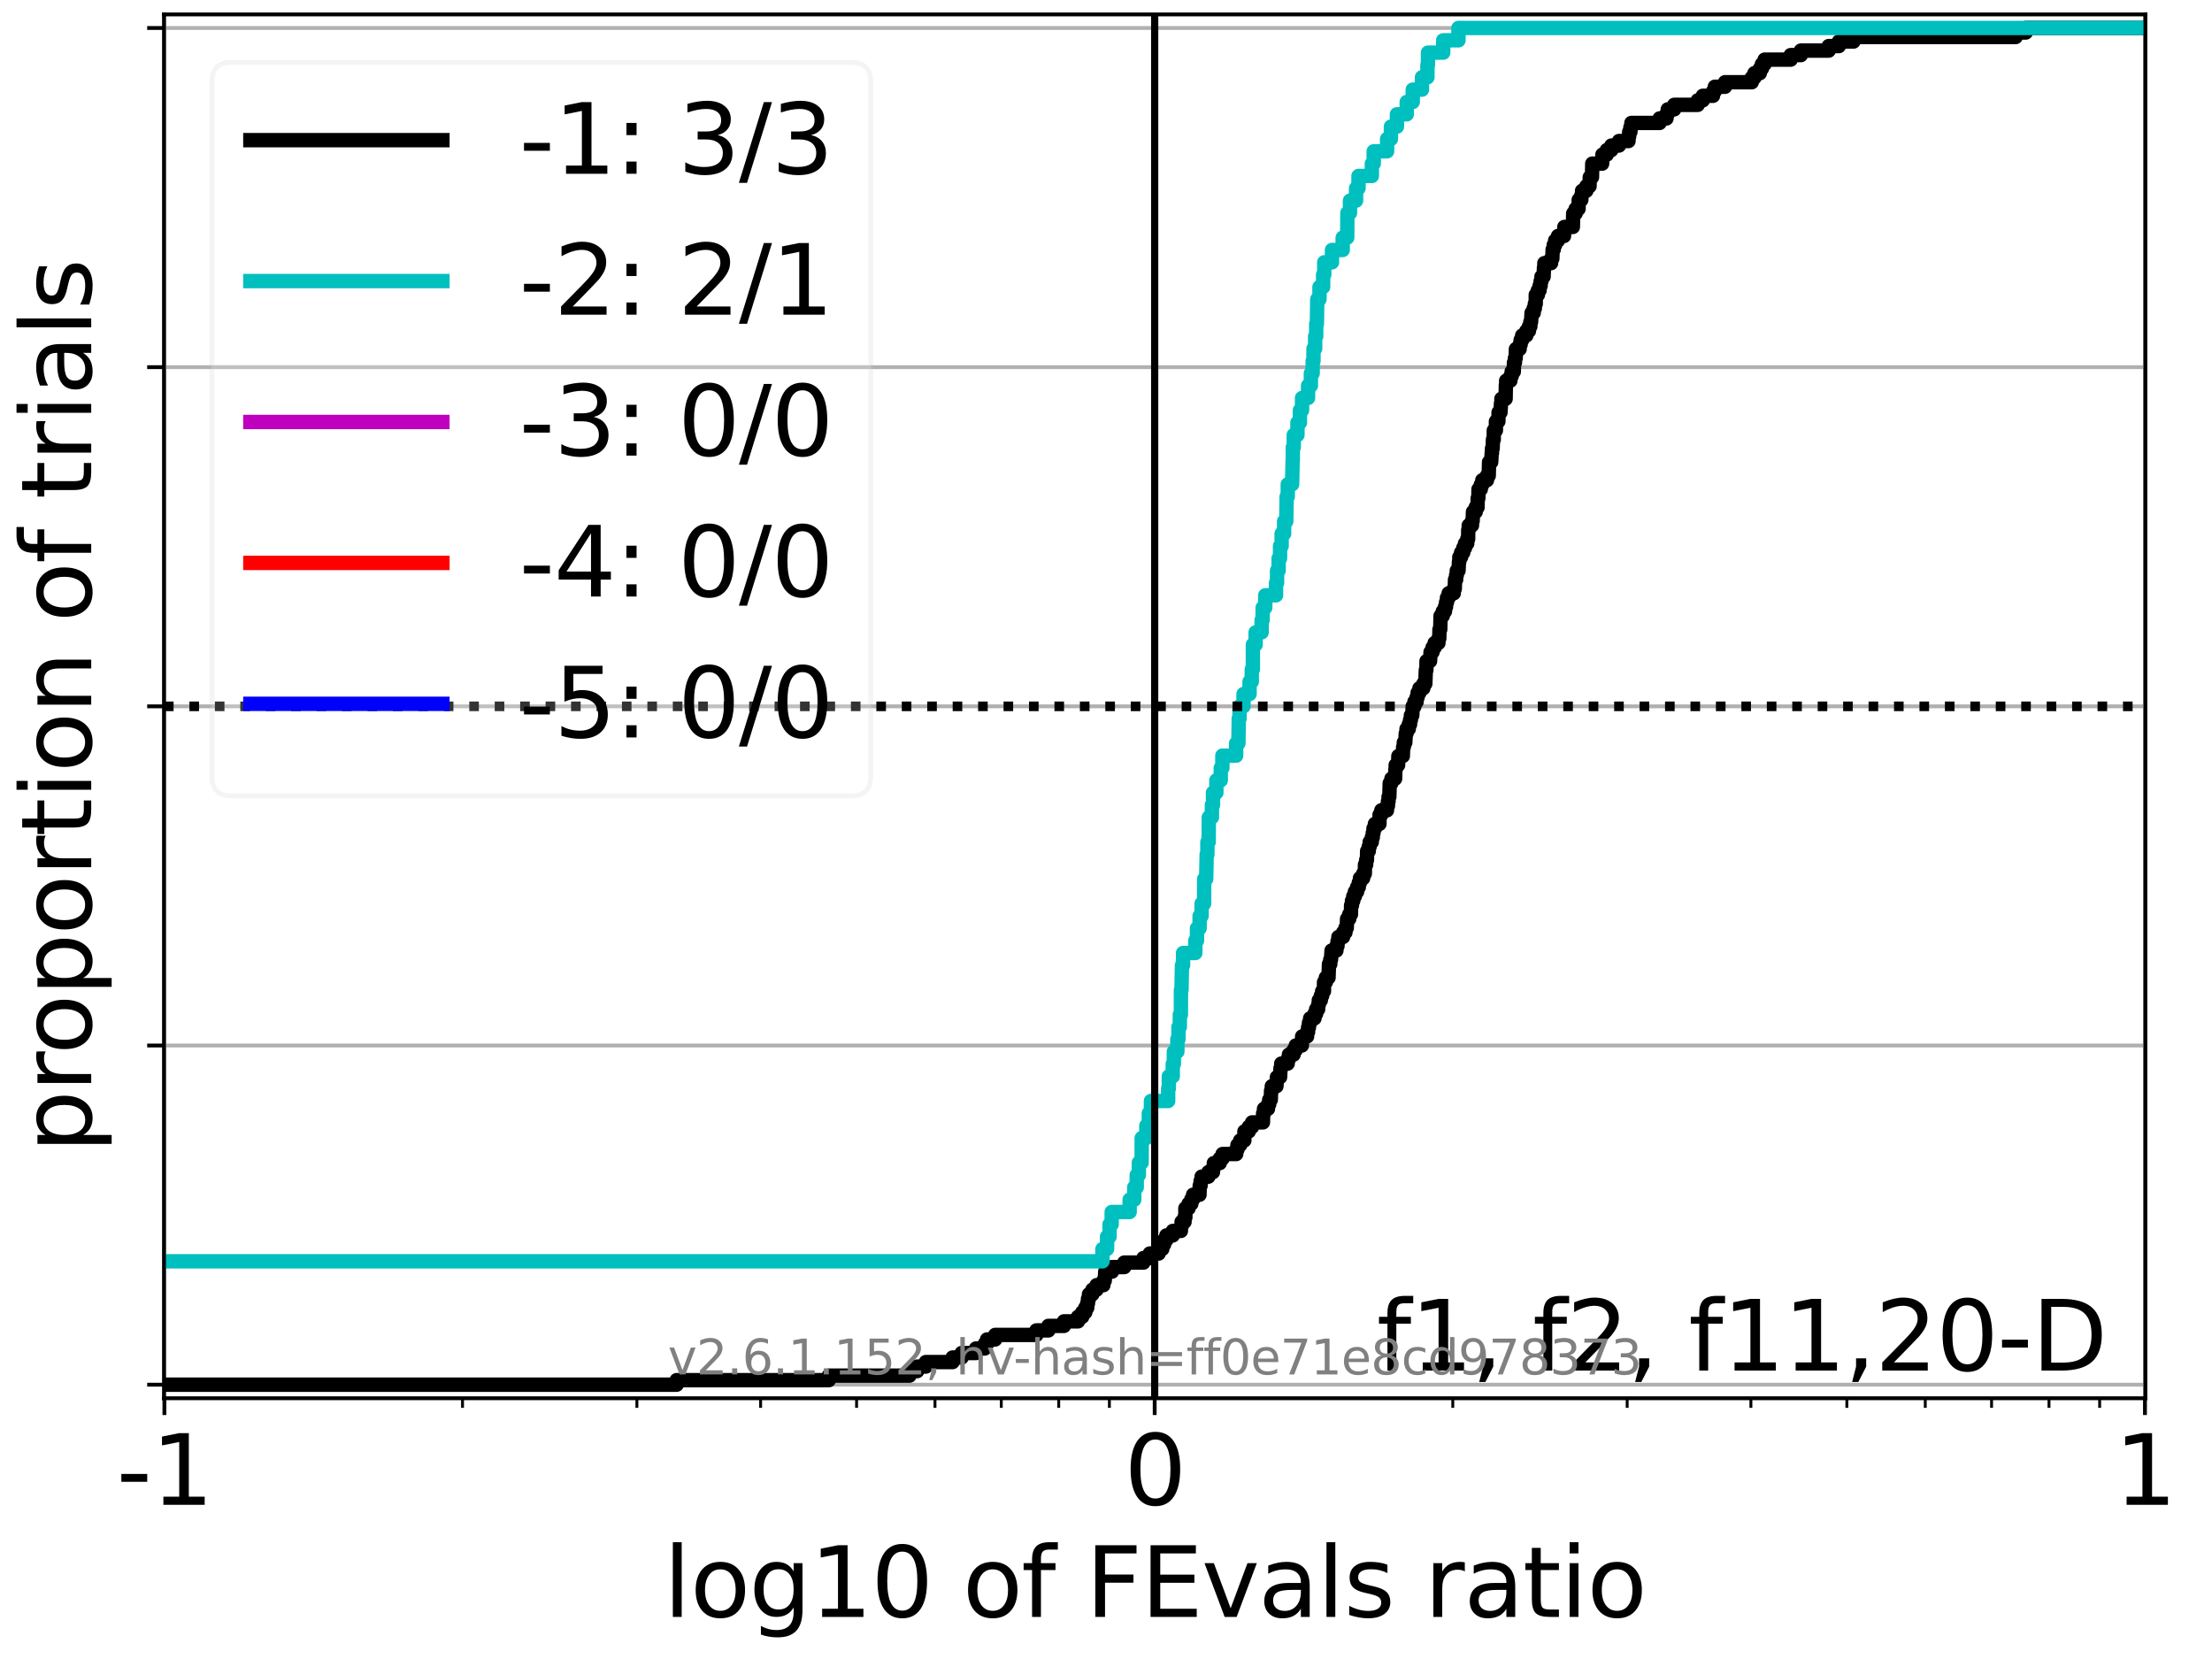 <?xml version="1.0" encoding="utf-8" standalone="no"?>
<!DOCTYPE svg PUBLIC "-//W3C//DTD SVG 1.1//EN"
  "http://www.w3.org/Graphics/SVG/1.1/DTD/svg11.dtd">
<svg xmlns:xlink="http://www.w3.org/1999/xlink" width="460.8pt" height="345.6pt" viewBox="0 0 460.8 345.6" xmlns="http://www.w3.org/2000/svg" version="1.1">
 <defs>
  <style type="text/css">*{stroke-linejoin: round; stroke-linecap: butt}</style>
 </defs>
 <g id="figure_1">
  <g id="patch_1">
   <path d="M 0 345.6 
L 460.8 345.6 
L 460.8 0 
L 0 0 
z
" style="fill: #ffffff"/>
  </g>
  <g id="axes_1">
   <g id="patch_2">
    <path d="M 34.16 291.28 
L 446.924 291.28 
L 446.924 3 
L 34.16 3 
z
" style="fill: #ffffff"/>
   </g>
   <g id="matplotlib.axis_1">
    <g id="xtick_1">
     <g id="line2d_1">
      <path d="M 34.25 291.28 
L 34.25 3 
" clip-path="url(#pb6bbbfedb3)" style="fill: none; stroke: #b0b0b0; stroke-width: 0.8; stroke-linecap: square"/>
     </g>
     <g id="line2d_2">
      <defs>
       <path id="mff08f5d8fe" d="M 0 0 
L 0 3.5 
" style="stroke: #000000; stroke-width: 0.8"/>
      </defs>
      <g>
       <use xlink:href="#mff08f5d8fe" x="34.25" y="291.28" style="stroke: #000000; stroke-width: 0.8"/>
      </g>
     </g>
     <g id="text_1">
      <!-- -1 -->
      <g transform="translate(24.279 313.477) scale(0.2 -0.2)">
       <defs>
        <path id="DejaVuSans-2d" d="M 313 2009 
L 1997 2009 
L 1997 1497 
L 313 1497 
L 313 2009 
z
" transform="scale(0.016)"/>
        <path id="DejaVuSans-31" d="M 794 531 
L 1825 531 
L 1825 4091 
L 703 3866 
L 703 4441 
L 1819 4666 
L 2450 4666 
L 2450 531 
L 3481 531 
L 3481 0 
L 794 0 
L 794 531 
z
" transform="scale(0.016)"/>
       </defs>
       <use xlink:href="#DejaVuSans-2d"/>
       <use xlink:href="#DejaVuSans-31" x="36.084"/>
      </g>
     </g>
    </g>
    <g id="xtick_2">
     <g id="line2d_3">
      <path d="M 240.542 291.28 
L 240.542 3 
" clip-path="url(#pb6bbbfedb3)" style="fill: none; stroke: #b0b0b0; stroke-width: 0.8; stroke-linecap: square"/>
     </g>
     <g id="line2d_4">
      <g>
       <use xlink:href="#mff08f5d8fe" x="240.542" y="291.28" style="stroke: #000000; stroke-width: 0.8"/>
      </g>
     </g>
     <g id="text_2">
      <!-- 0 -->
      <g transform="translate(234.18 313.477) scale(0.2 -0.2)">
       <defs>
        <path id="DejaVuSans-30" d="M 2034 4250 
Q 1547 4250 1301 3770 
Q 1056 3291 1056 2328 
Q 1056 1369 1301 889 
Q 1547 409 2034 409 
Q 2525 409 2770 889 
Q 3016 1369 3016 2328 
Q 3016 3291 2770 3770 
Q 2525 4250 2034 4250 
z
M 2034 4750 
Q 2819 4750 3233 4129 
Q 3647 3509 3647 2328 
Q 3647 1150 3233 529 
Q 2819 -91 2034 -91 
Q 1250 -91 836 529 
Q 422 1150 422 2328 
Q 422 3509 836 4129 
Q 1250 4750 2034 4750 
z
" transform="scale(0.016)"/>
       </defs>
       <use xlink:href="#DejaVuSans-30"/>
      </g>
     </g>
    </g>
    <g id="xtick_3">
     <g id="line2d_5">
      <path d="M 446.835 291.28 
L 446.835 3 
" clip-path="url(#pb6bbbfedb3)" style="fill: none; stroke: #b0b0b0; stroke-width: 0.8; stroke-linecap: square"/>
     </g>
     <g id="line2d_6">
      <g>
       <use xlink:href="#mff08f5d8fe" x="446.835" y="291.28" style="stroke: #000000; stroke-width: 0.8"/>
      </g>
     </g>
     <g id="text_3">
      <!-- 1 -->
      <g transform="translate(440.472 313.477) scale(0.2 -0.2)">
       <use xlink:href="#DejaVuSans-31"/>
      </g>
     </g>
    </g>
    <g id="xtick_4">
     <g id="line2d_7">
      <defs>
       <path id="ma7c6ee53de" d="M 0 0 
L 0 2 
" style="stroke: #000000; stroke-width: 0.6"/>
      </defs>
      <g>
       <use xlink:href="#ma7c6ee53de" x="96.35" y="291.28" style="stroke: #000000; stroke-width: 0.6"/>
      </g>
     </g>
    </g>
    <g id="xtick_5">
     <g id="line2d_8">
      <g>
       <use xlink:href="#ma7c6ee53de" x="132.676" y="291.28" style="stroke: #000000; stroke-width: 0.6"/>
      </g>
     </g>
    </g>
    <g id="xtick_6">
     <g id="line2d_9">
      <g>
       <use xlink:href="#ma7c6ee53de" x="158.45" y="291.28" style="stroke: #000000; stroke-width: 0.6"/>
      </g>
     </g>
    </g>
    <g id="xtick_7">
     <g id="line2d_10">
      <g>
       <use xlink:href="#ma7c6ee53de" x="178.442" y="291.28" style="stroke: #000000; stroke-width: 0.6"/>
      </g>
     </g>
    </g>
    <g id="xtick_8">
     <g id="line2d_11">
      <g>
       <use xlink:href="#ma7c6ee53de" x="194.776" y="291.28" style="stroke: #000000; stroke-width: 0.6"/>
      </g>
     </g>
    </g>
    <g id="xtick_9">
     <g id="line2d_12">
      <g>
       <use xlink:href="#ma7c6ee53de" x="208.587" y="291.28" style="stroke: #000000; stroke-width: 0.6"/>
      </g>
     </g>
    </g>
    <g id="xtick_10">
     <g id="line2d_13">
      <g>
       <use xlink:href="#ma7c6ee53de" x="220.55" y="291.28" style="stroke: #000000; stroke-width: 0.6"/>
      </g>
     </g>
    </g>
    <g id="xtick_11">
     <g id="line2d_14">
      <g>
       <use xlink:href="#ma7c6ee53de" x="231.103" y="291.28" style="stroke: #000000; stroke-width: 0.6"/>
      </g>
     </g>
    </g>
    <g id="xtick_12">
     <g id="line2d_15">
      <g>
       <use xlink:href="#ma7c6ee53de" x="302.643" y="291.28" style="stroke: #000000; stroke-width: 0.6"/>
      </g>
     </g>
    </g>
    <g id="xtick_13">
     <g id="line2d_16">
      <g>
       <use xlink:href="#ma7c6ee53de" x="338.969" y="291.28" style="stroke: #000000; stroke-width: 0.6"/>
      </g>
     </g>
    </g>
    <g id="xtick_14">
     <g id="line2d_17">
      <g>
       <use xlink:href="#ma7c6ee53de" x="364.743" y="291.28" style="stroke: #000000; stroke-width: 0.6"/>
      </g>
     </g>
    </g>
    <g id="xtick_15">
     <g id="line2d_18">
      <g>
       <use xlink:href="#ma7c6ee53de" x="384.735" y="291.28" style="stroke: #000000; stroke-width: 0.6"/>
      </g>
     </g>
    </g>
    <g id="xtick_16">
     <g id="line2d_19">
      <g>
       <use xlink:href="#ma7c6ee53de" x="401.069" y="291.28" style="stroke: #000000; stroke-width: 0.6"/>
      </g>
     </g>
    </g>
    <g id="xtick_17">
     <g id="line2d_20">
      <g>
       <use xlink:href="#ma7c6ee53de" x="414.88" y="291.28" style="stroke: #000000; stroke-width: 0.6"/>
      </g>
     </g>
    </g>
    <g id="xtick_18">
     <g id="line2d_21">
      <g>
       <use xlink:href="#ma7c6ee53de" x="426.843" y="291.28" style="stroke: #000000; stroke-width: 0.6"/>
      </g>
     </g>
    </g>
    <g id="xtick_19">
     <g id="line2d_22">
      <g>
       <use xlink:href="#ma7c6ee53de" x="437.395" y="291.28" style="stroke: #000000; stroke-width: 0.6"/>
      </g>
     </g>
    </g>
    <g id="text_4">
     <!-- log10 of FEvals ratio -->
     <g transform="translate(138.238 336.833) scale(0.2 -0.2)">
      <defs>
       <path id="DejaVuSans-6c" d="M 603 4863 
L 1178 4863 
L 1178 0 
L 603 0 
L 603 4863 
z
" transform="scale(0.016)"/>
       <path id="DejaVuSans-6f" d="M 1959 3097 
Q 1497 3097 1228 2736 
Q 959 2375 959 1747 
Q 959 1119 1226 758 
Q 1494 397 1959 397 
Q 2419 397 2687 759 
Q 2956 1122 2956 1747 
Q 2956 2369 2687 2733 
Q 2419 3097 1959 3097 
z
M 1959 3584 
Q 2709 3584 3137 3096 
Q 3566 2609 3566 1747 
Q 3566 888 3137 398 
Q 2709 -91 1959 -91 
Q 1206 -91 779 398 
Q 353 888 353 1747 
Q 353 2609 779 3096 
Q 1206 3584 1959 3584 
z
" transform="scale(0.016)"/>
       <path id="DejaVuSans-67" d="M 2906 1791 
Q 2906 2416 2648 2759 
Q 2391 3103 1925 3103 
Q 1463 3103 1205 2759 
Q 947 2416 947 1791 
Q 947 1169 1205 825 
Q 1463 481 1925 481 
Q 2391 481 2648 825 
Q 2906 1169 2906 1791 
z
M 3481 434 
Q 3481 -459 3084 -895 
Q 2688 -1331 1869 -1331 
Q 1566 -1331 1297 -1286 
Q 1028 -1241 775 -1147 
L 775 -588 
Q 1028 -725 1275 -790 
Q 1522 -856 1778 -856 
Q 2344 -856 2625 -561 
Q 2906 -266 2906 331 
L 2906 616 
Q 2728 306 2450 153 
Q 2172 0 1784 0 
Q 1141 0 747 490 
Q 353 981 353 1791 
Q 353 2603 747 3093 
Q 1141 3584 1784 3584 
Q 2172 3584 2450 3431 
Q 2728 3278 2906 2969 
L 2906 3500 
L 3481 3500 
L 3481 434 
z
" transform="scale(0.016)"/>
       <path id="DejaVuSans-20" transform="scale(0.016)"/>
       <path id="DejaVuSans-66" d="M 2375 4863 
L 2375 4384 
L 1825 4384 
Q 1516 4384 1395 4259 
Q 1275 4134 1275 3809 
L 1275 3500 
L 2222 3500 
L 2222 3053 
L 1275 3053 
L 1275 0 
L 697 0 
L 697 3053 
L 147 3053 
L 147 3500 
L 697 3500 
L 697 3744 
Q 697 4328 969 4595 
Q 1241 4863 1831 4863 
L 2375 4863 
z
" transform="scale(0.016)"/>
       <path id="DejaVuSans-46" d="M 628 4666 
L 3309 4666 
L 3309 4134 
L 1259 4134 
L 1259 2759 
L 3109 2759 
L 3109 2228 
L 1259 2228 
L 1259 0 
L 628 0 
L 628 4666 
z
" transform="scale(0.016)"/>
       <path id="DejaVuSans-45" d="M 628 4666 
L 3578 4666 
L 3578 4134 
L 1259 4134 
L 1259 2753 
L 3481 2753 
L 3481 2222 
L 1259 2222 
L 1259 531 
L 3634 531 
L 3634 0 
L 628 0 
L 628 4666 
z
" transform="scale(0.016)"/>
       <path id="DejaVuSans-76" d="M 191 3500 
L 800 3500 
L 1894 563 
L 2988 3500 
L 3597 3500 
L 2284 0 
L 1503 0 
L 191 3500 
z
" transform="scale(0.016)"/>
       <path id="DejaVuSans-61" d="M 2194 1759 
Q 1497 1759 1228 1600 
Q 959 1441 959 1056 
Q 959 750 1161 570 
Q 1363 391 1709 391 
Q 2188 391 2477 730 
Q 2766 1069 2766 1631 
L 2766 1759 
L 2194 1759 
z
M 3341 1997 
L 3341 0 
L 2766 0 
L 2766 531 
Q 2569 213 2275 61 
Q 1981 -91 1556 -91 
Q 1019 -91 701 211 
Q 384 513 384 1019 
Q 384 1609 779 1909 
Q 1175 2209 1959 2209 
L 2766 2209 
L 2766 2266 
Q 2766 2663 2505 2880 
Q 2244 3097 1772 3097 
Q 1472 3097 1187 3025 
Q 903 2953 641 2809 
L 641 3341 
Q 956 3463 1253 3523 
Q 1550 3584 1831 3584 
Q 2591 3584 2966 3190 
Q 3341 2797 3341 1997 
z
" transform="scale(0.016)"/>
       <path id="DejaVuSans-73" d="M 2834 3397 
L 2834 2853 
Q 2591 2978 2328 3040 
Q 2066 3103 1784 3103 
Q 1356 3103 1142 2972 
Q 928 2841 928 2578 
Q 928 2378 1081 2264 
Q 1234 2150 1697 2047 
L 1894 2003 
Q 2506 1872 2764 1633 
Q 3022 1394 3022 966 
Q 3022 478 2636 193 
Q 2250 -91 1575 -91 
Q 1294 -91 989 -36 
Q 684 19 347 128 
L 347 722 
Q 666 556 975 473 
Q 1284 391 1588 391 
Q 1994 391 2212 530 
Q 2431 669 2431 922 
Q 2431 1156 2273 1281 
Q 2116 1406 1581 1522 
L 1381 1569 
Q 847 1681 609 1914 
Q 372 2147 372 2553 
Q 372 3047 722 3315 
Q 1072 3584 1716 3584 
Q 2034 3584 2315 3537 
Q 2597 3491 2834 3397 
z
" transform="scale(0.016)"/>
       <path id="DejaVuSans-72" d="M 2631 2963 
Q 2534 3019 2420 3045 
Q 2306 3072 2169 3072 
Q 1681 3072 1420 2755 
Q 1159 2438 1159 1844 
L 1159 0 
L 581 0 
L 581 3500 
L 1159 3500 
L 1159 2956 
Q 1341 3275 1631 3429 
Q 1922 3584 2338 3584 
Q 2397 3584 2469 3576 
Q 2541 3569 2628 3553 
L 2631 2963 
z
" transform="scale(0.016)"/>
       <path id="DejaVuSans-74" d="M 1172 4494 
L 1172 3500 
L 2356 3500 
L 2356 3053 
L 1172 3053 
L 1172 1153 
Q 1172 725 1289 603 
Q 1406 481 1766 481 
L 2356 481 
L 2356 0 
L 1766 0 
Q 1100 0 847 248 
Q 594 497 594 1153 
L 594 3053 
L 172 3053 
L 172 3500 
L 594 3500 
L 594 4494 
L 1172 4494 
z
" transform="scale(0.016)"/>
       <path id="DejaVuSans-69" d="M 603 3500 
L 1178 3500 
L 1178 0 
L 603 0 
L 603 3500 
z
M 603 4863 
L 1178 4863 
L 1178 4134 
L 603 4134 
L 603 4863 
z
" transform="scale(0.016)"/>
      </defs>
      <use xlink:href="#DejaVuSans-6c"/>
      <use xlink:href="#DejaVuSans-6f" x="27.783"/>
      <use xlink:href="#DejaVuSans-67" x="88.965"/>
      <use xlink:href="#DejaVuSans-31" x="152.441"/>
      <use xlink:href="#DejaVuSans-30" x="216.064"/>
      <use xlink:href="#DejaVuSans-20" x="279.688"/>
      <use xlink:href="#DejaVuSans-6f" x="311.475"/>
      <use xlink:href="#DejaVuSans-66" x="372.656"/>
      <use xlink:href="#DejaVuSans-20" x="407.861"/>
      <use xlink:href="#DejaVuSans-46" x="439.648"/>
      <use xlink:href="#DejaVuSans-45" x="497.168"/>
      <use xlink:href="#DejaVuSans-76" x="560.352"/>
      <use xlink:href="#DejaVuSans-61" x="619.531"/>
      <use xlink:href="#DejaVuSans-6c" x="680.811"/>
      <use xlink:href="#DejaVuSans-73" x="708.594"/>
      <use xlink:href="#DejaVuSans-20" x="760.693"/>
      <use xlink:href="#DejaVuSans-72" x="792.48"/>
      <use xlink:href="#DejaVuSans-61" x="833.594"/>
      <use xlink:href="#DejaVuSans-74" x="894.873"/>
      <use xlink:href="#DejaVuSans-69" x="934.082"/>
      <use xlink:href="#DejaVuSans-6f" x="961.865"/>
     </g>
    </g>
   </g>
   <g id="matplotlib.axis_2">
    <g id="ytick_1">
     <g id="line2d_23">
      <path d="M 34.16 288.454 
L 446.924 288.454 
" clip-path="url(#pb6bbbfedb3)" style="fill: none; stroke: #b0b0b0; stroke-width: 0.8; stroke-linecap: square"/>
     </g>
     <g id="line2d_24">
      <defs>
       <path id="mad92228091" d="M 0 0 
L -3.5 0 
" style="stroke: #000000; stroke-width: 0.8"/>
      </defs>
      <g>
       <use xlink:href="#mad92228091" x="34.16" y="288.454" style="stroke: #000000; stroke-width: 0.8"/>
      </g>
     </g>
    </g>
    <g id="ytick_2">
     <g id="line2d_25">
      <path d="M 34.16 217.797 
L 446.924 217.797 
" clip-path="url(#pb6bbbfedb3)" style="fill: none; stroke: #b0b0b0; stroke-width: 0.8; stroke-linecap: square"/>
     </g>
     <g id="line2d_26">
      <g>
       <use xlink:href="#mad92228091" x="34.16" y="217.797" style="stroke: #000000; stroke-width: 0.8"/>
      </g>
     </g>
    </g>
    <g id="ytick_3">
     <g id="line2d_27">
      <path d="M 34.16 147.14 
L 446.924 147.14 
" clip-path="url(#pb6bbbfedb3)" style="fill: none; stroke: #b0b0b0; stroke-width: 0.8; stroke-linecap: square"/>
     </g>
     <g id="line2d_28">
      <g>
       <use xlink:href="#mad92228091" x="34.16" y="147.14" style="stroke: #000000; stroke-width: 0.8"/>
      </g>
     </g>
    </g>
    <g id="ytick_4">
     <g id="line2d_29">
      <path d="M 34.16 76.483 
L 446.924 76.483 
" clip-path="url(#pb6bbbfedb3)" style="fill: none; stroke: #b0b0b0; stroke-width: 0.8; stroke-linecap: square"/>
     </g>
     <g id="line2d_30">
      <g>
       <use xlink:href="#mad92228091" x="34.16" y="76.483" style="stroke: #000000; stroke-width: 0.8"/>
      </g>
     </g>
    </g>
    <g id="ytick_5">
     <g id="line2d_31">
      <path d="M 34.16 5.826 
L 446.924 5.826 
" clip-path="url(#pb6bbbfedb3)" style="fill: none; stroke: #b0b0b0; stroke-width: 0.8; stroke-linecap: square"/>
     </g>
     <g id="line2d_32">
      <g>
       <use xlink:href="#mad92228091" x="34.16" y="5.826" style="stroke: #000000; stroke-width: 0.8"/>
      </g>
     </g>
    </g>
    <g id="text_5">
     <!-- proportion of trials -->
     <g transform="translate(19.001 240.146) rotate(-90) scale(0.2 -0.2)">
      <defs>
       <path id="DejaVuSans-70" d="M 1159 525 
L 1159 -1331 
L 581 -1331 
L 581 3500 
L 1159 3500 
L 1159 2969 
Q 1341 3281 1617 3432 
Q 1894 3584 2278 3584 
Q 2916 3584 3314 3078 
Q 3713 2572 3713 1747 
Q 3713 922 3314 415 
Q 2916 -91 2278 -91 
Q 1894 -91 1617 61 
Q 1341 213 1159 525 
z
M 3116 1747 
Q 3116 2381 2855 2742 
Q 2594 3103 2138 3103 
Q 1681 3103 1420 2742 
Q 1159 2381 1159 1747 
Q 1159 1113 1420 752 
Q 1681 391 2138 391 
Q 2594 391 2855 752 
Q 3116 1113 3116 1747 
z
" transform="scale(0.016)"/>
       <path id="DejaVuSans-6e" d="M 3513 2113 
L 3513 0 
L 2938 0 
L 2938 2094 
Q 2938 2591 2744 2837 
Q 2550 3084 2163 3084 
Q 1697 3084 1428 2787 
Q 1159 2491 1159 1978 
L 1159 0 
L 581 0 
L 581 3500 
L 1159 3500 
L 1159 2956 
Q 1366 3272 1645 3428 
Q 1925 3584 2291 3584 
Q 2894 3584 3203 3211 
Q 3513 2838 3513 2113 
z
" transform="scale(0.016)"/>
      </defs>
      <use xlink:href="#DejaVuSans-70"/>
      <use xlink:href="#DejaVuSans-72" x="63.477"/>
      <use xlink:href="#DejaVuSans-6f" x="102.34"/>
      <use xlink:href="#DejaVuSans-70" x="163.521"/>
      <use xlink:href="#DejaVuSans-6f" x="226.998"/>
      <use xlink:href="#DejaVuSans-72" x="288.18"/>
      <use xlink:href="#DejaVuSans-74" x="329.293"/>
      <use xlink:href="#DejaVuSans-69" x="368.502"/>
      <use xlink:href="#DejaVuSans-6f" x="396.285"/>
      <use xlink:href="#DejaVuSans-6e" x="457.467"/>
      <use xlink:href="#DejaVuSans-20" x="520.846"/>
      <use xlink:href="#DejaVuSans-6f" x="552.633"/>
      <use xlink:href="#DejaVuSans-66" x="613.814"/>
      <use xlink:href="#DejaVuSans-20" x="649.02"/>
      <use xlink:href="#DejaVuSans-74" x="680.807"/>
      <use xlink:href="#DejaVuSans-72" x="720.016"/>
      <use xlink:href="#DejaVuSans-69" x="761.129"/>
      <use xlink:href="#DejaVuSans-61" x="788.912"/>
      <use xlink:href="#DejaVuSans-6c" x="850.191"/>
      <use xlink:href="#DejaVuSans-73" x="877.975"/>
     </g>
    </g>
   </g>
   <g id="line2d_33">
    <path d="M 34.16 288.454 
L 140.959 288.454 
L 140.959 287.512 
L 172.66 287.512 
L 172.66 286.57 
L 189.46 286.57 
L 189.46 285.627 
L 191.068 285.627 
L 191.068 284.685 
L 192.865 284.685 
L 192.865 283.743 
L 198.434 283.743 
L 198.434 282.801 
L 200.326 282.801 
L 200.326 281.859 
L 203.315 281.859 
L 203.315 280.917 
L 205.125 280.917 
L 205.125 279.975 
L 205.617 279.975 
L 205.617 279.033 
L 207.312 279.033 
L 207.312 278.091 
L 215.898 278.091 
L 215.898 277.149 
L 218.402 277.149 
L 218.402 276.207 
L 221.643 276.207 
L 221.643 275.264 
L 224.566 275.264 
L 224.566 274.322 
L 225.443 274.322 
L 225.443 273.38 
L 226.087 273.38 
L 226.087 272.438 
L 226.49 272.438 
L 226.49 271.496 
L 226.651 271.496 
L 226.651 270.554 
L 226.86 270.554 
L 226.86 269.612 
L 227.567 269.612 
L 227.567 268.67 
L 228.433 268.67 
L 228.433 267.728 
L 229.85 267.728 
L 229.85 266.786 
L 230.135 266.786 
L 230.243 264.901 
L 231.66 264.901 
L 231.66 263.959 
L 234.205 263.959 
L 234.205 263.017 
L 238.198 263.017 
L 238.198 262.075 
L 239.515 262.075 
L 239.515 261.133 
L 241.367 261.133 
L 241.367 260.191 
L 242.123 260.191 
L 242.123 259.249 
L 242.504 259.249 
L 242.504 258.307 
L 242.974 258.307 
L 242.974 257.365 
L 244.314 257.365 
L 244.314 256.423 
L 246.002 256.423 
L 246.002 255.481 
L 246.144 255.481 
L 246.144 254.538 
L 246.76 254.538 
L 246.76 253.596 
L 246.932 253.596 
L 246.936 251.712 
L 247.6 251.712 
L 247.6 250.77 
L 248.177 250.77 
L 248.177 249.828 
L 248.543 249.828 
L 248.543 248.886 
L 249.879 248.886 
L 249.921 247.002 
L 250.103 247.002 
L 250.103 246.06 
L 250.316 246.06 
L 250.316 245.118 
L 251.731 245.118 
L 251.731 244.175 
L 252.684 244.175 
L 252.684 243.233 
L 252.869 243.233 
L 252.869 242.291 
L 254.101 242.291 
L 254.101 241.349 
L 254.679 241.349 
L 254.679 240.407 
L 257.523 240.407 
L 257.523 239.465 
L 257.788 239.465 
L 257.788 238.523 
L 258.352 238.523 
L 258.352 237.581 
L 259.218 237.581 
L 259.235 235.697 
L 260.143 235.697 
L 260.143 234.755 
L 260.832 234.755 
L 260.832 233.812 
L 263.092 233.812 
L 263.133 231.928 
L 263.315 231.928 
L 263.315 230.986 
L 264.145 230.986 
L 264.145 230.044 
L 264.4 230.044 
L 264.4 229.102 
L 264.732 229.102 
L 264.787 227.218 
L 264.943 227.218 
L 264.943 226.276 
L 265.906 226.276 
L 266.007 224.392 
L 266.662 224.392 
L 266.756 222.507 
L 266.904 222.507 
L 266.904 221.565 
L 268.248 221.565 
L 268.248 220.623 
L 268.511 220.623 
L 268.511 219.681 
L 269.481 219.681 
L 269.481 218.739 
L 269.933 218.739 
L 269.933 217.797 
L 271.196 217.797 
L 271.261 215.913 
L 272.286 215.913 
L 272.286 214.971 
L 272.497 214.971 
L 272.497 214.028 
L 272.678 214.028 
L 272.678 213.086 
L 272.922 213.086 
L 272.922 212.144 
L 273.824 212.144 
L 273.824 211.202 
L 274.172 211.202 
L 274.172 210.26 
L 274.588 210.26 
L 274.588 209.318 
L 274.732 209.318 
L 274.732 208.376 
L 275.153 208.376 
L 275.153 207.434 
L 275.433 207.434 
L 275.433 206.492 
L 275.805 206.492 
L 275.821 204.608 
L 276.196 204.608 
L 276.196 203.665 
L 276.76 203.665 
L 276.851 200.839 
L 277.12 200.839 
L 277.12 199.897 
L 277.277 199.897 
L 277.387 198.013 
L 278.397 198.013 
L 278.397 197.071 
L 278.624 197.071 
L 278.624 196.129 
L 278.81 196.129 
L 278.81 195.187 
L 279.789 195.187 
L 279.789 194.245 
L 280.283 194.245 
L 280.283 193.302 
L 280.556 193.302 
L 280.62 191.418 
L 281.07 191.418 
L 281.07 190.476 
L 281.429 190.476 
L 281.46 188.592 
L 281.64 188.592 
L 281.64 187.65 
L 281.91 187.65 
L 281.91 186.708 
L 282.251 186.708 
L 282.251 185.766 
L 282.706 185.766 
L 282.706 184.824 
L 283.06 184.824 
L 283.06 183.882 
L 283.305 183.882 
L 283.305 182.939 
L 283.966 182.939 
L 283.966 181.997 
L 284.314 181.997 
L 284.352 180.113 
L 284.597 180.113 
L 284.597 179.171 
L 284.755 179.171 
L 284.803 177.287 
L 285.143 177.287 
L 285.143 176.345 
L 285.332 176.345 
L 285.332 175.403 
L 285.769 175.403 
L 285.769 174.461 
L 285.974 174.461 
L 285.974 173.519 
L 286.124 173.519 
L 286.124 172.576 
L 286.42 172.576 
L 286.42 171.634 
L 287.363 171.634 
L 287.384 169.75 
L 287.751 169.75 
L 287.751 168.808 
L 288.929 168.808 
L 288.929 167.866 
L 289.14 167.866 
L 289.14 166.924 
L 289.262 166.924 
L 289.262 165.982 
L 289.426 165.982 
L 289.505 163.156 
L 289.858 163.156 
L 289.858 162.213 
L 290.625 162.213 
L 290.679 160.329 
L 290.745 160.329 
L 290.745 159.387 
L 291.249 159.387 
L 291.309 157.503 
L 292.232 157.503 
L 292.301 155.619 
L 292.439 155.619 
L 292.439 154.677 
L 292.749 154.677 
L 292.847 152.793 
L 293.004 152.793 
L 293.004 151.85 
L 293.474 151.85 
L 293.474 150.908 
L 293.74 150.908 
L 293.74 149.966 
L 293.919 149.966 
L 293.919 149.024 
L 294.205 149.024 
L 294.286 147.14 
L 294.657 147.14 
L 294.657 146.198 
L 295.106 146.198 
L 295.106 145.256 
L 295.317 145.256 
L 295.317 144.314 
L 295.697 144.314 
L 295.697 143.372 
L 296.506 143.372 
L 296.506 142.43 
L 296.922 142.43 
L 297.024 139.603 
L 297.137 139.603 
L 297.173 137.719 
L 297.908 137.719 
L 298.015 135.835 
L 298.424 135.835 
L 298.424 134.893 
L 298.863 134.893 
L 298.863 133.951 
L 299.651 133.951 
L 299.651 133.009 
L 299.829 133.009 
L 299.87 131.124 
L 300.028 131.124 
L 300.096 128.298 
L 300.558 128.298 
L 300.558 127.356 
L 301.017 127.356 
L 301.017 126.414 
L 301.239 126.414 
L 301.239 125.472 
L 301.43 125.472 
L 301.43 124.53 
L 301.786 124.53 
L 301.786 123.588 
L 302.847 123.588 
L 302.847 122.646 
L 303.061 122.646 
L 303.103 120.761 
L 303.334 120.761 
L 303.334 119.819 
L 303.477 119.819 
L 303.477 118.877 
L 303.836 118.877 
L 303.934 116.993 
L 304.006 116.993 
L 304.006 116.051 
L 304.374 116.051 
L 304.374 115.109 
L 304.819 115.109 
L 304.819 114.167 
L 305.183 114.167 
L 305.183 113.225 
L 305.652 113.225 
L 305.652 112.283 
L 305.84 112.283 
L 305.863 110.398 
L 305.961 110.398 
L 305.961 109.456 
L 306.641 109.456 
L 306.641 108.514 
L 306.781 108.514 
L 306.852 106.63 
L 307.416 106.63 
L 307.416 105.688 
L 307.804 105.688 
L 307.826 103.804 
L 307.963 103.804 
L 308.002 101.92 
L 308.476 101.92 
L 308.476 100.978 
L 308.788 100.978 
L 308.788 100.035 
L 309.76 100.035 
L 309.76 99.093 
L 310.133 99.093 
L 310.197 96.267 
L 310.642 96.267 
L 310.75 94.383 
L 310.807 94.383 
L 310.807 93.441 
L 310.942 93.441 
L 311.018 91.557 
L 311.174 91.557 
L 311.187 89.672 
L 311.618 89.672 
L 311.632 87.788 
L 312.139 87.788 
L 312.183 85.904 
L 312.579 85.904 
L 312.686 84.02 
L 312.771 84.02 
L 312.771 83.078 
L 313.649 83.078 
L 313.698 80.252 
L 313.761 80.252 
L 313.761 79.309 
L 314.638 79.309 
L 314.638 78.367 
L 314.906 78.367 
L 314.906 77.425 
L 315.352 77.425 
L 315.384 75.541 
L 315.595 75.541 
L 315.595 74.599 
L 315.75 74.599 
L 315.797 72.715 
L 316.566 72.715 
L 316.566 71.773 
L 316.777 71.773 
L 316.777 70.831 
L 317.098 70.831 
L 317.098 69.888 
L 317.962 69.888 
L 317.962 68.946 
L 318.509 68.946 
L 318.509 68.004 
L 318.804 68.004 
L 318.804 67.062 
L 318.952 67.062 
L 319.052 65.178 
L 319.498 65.178 
L 319.498 64.236 
L 319.736 64.236 
L 319.736 63.294 
L 319.923 63.294 
L 319.929 61.41 
L 320.375 61.41 
L 320.375 60.468 
L 320.729 60.468 
L 320.729 59.525 
L 320.942 59.525 
L 320.942 58.583 
L 321.112 58.583 
L 321.112 57.641 
L 321.557 57.641 
L 321.638 55.757 
L 321.718 55.757 
L 321.718 54.815 
L 323.117 54.815 
L 323.117 53.873 
L 323.381 53.873 
L 323.445 51.989 
L 323.664 51.989 
L 323.664 51.047 
L 323.962 51.047 
L 323.962 50.105 
L 324.563 50.105 
L 324.563 49.162 
L 325.811 49.162 
L 325.884 47.278 
L 327.655 47.278 
L 327.729 44.452 
L 328.241 44.452 
L 328.241 43.51 
L 328.841 43.51 
L 328.877 41.626 
L 329.423 41.626 
L 329.423 40.684 
L 329.572 40.684 
L 329.572 39.742 
L 330.461 39.742 
L 330.461 38.799 
L 331.13 38.799 
L 331.179 36.915 
L 331.643 36.915 
L 331.696 34.089 
L 333.751 34.089 
L 333.816 32.205 
L 334.729 32.205 
L 334.729 31.263 
L 335.675 31.263 
L 335.675 30.321 
L 337.265 30.321 
L 337.265 29.379 
L 339.248 29.379 
L 339.248 28.436 
L 339.385 28.436 
L 339.385 27.494 
L 339.639 27.494 
L 339.639 26.552 
L 339.848 26.552 
L 339.848 25.61 
L 345.728 25.61 
L 345.728 24.668 
L 347.166 24.668 
L 347.166 23.726 
L 347.423 23.726 
L 347.423 22.784 
L 348.766 22.784 
L 348.766 21.842 
L 353.676 21.842 
L 353.676 20.9 
L 354.729 20.9 
L 354.729 19.958 
L 356.85 19.958 
L 356.85 19.016 
L 357.233 19.016 
L 357.233 18.073 
L 359.353 18.073 
L 359.353 17.131 
L 364.917 17.131 
L 364.917 16.189 
L 365.482 16.189 
L 365.482 15.247 
L 366.602 15.247 
L 366.602 14.305 
L 367.038 14.305 
L 367.038 13.363 
L 367.603 13.363 
L 367.603 12.421 
L 373.035 12.421 
L 373.035 11.479 
L 375.156 11.479 
L 375.156 10.537 
L 380.954 10.537 
L 380.954 9.595 
L 383.074 9.595 
L 383.074 8.653 
L 386.113 8.653 
L 386.113 7.71 
L 419.901 7.71 
L 419.901 6.768 
L 422.021 6.768 
L 422.021 5.826 
L 446.924 5.826 
L 446.924 5.826 
" clip-path="url(#pb6bbbfedb3)" style="fill: none; stroke: #000000; stroke-width: 3; stroke-linecap: square"/>
   </g>
   <g id="line2d_34">
    <path clip-path="url(#pb6bbbfedb3)" style="fill: none; stroke: #000000; stroke-width: 3; stroke-linecap: square"/>
   </g>
   <g id="line2d_35">
    <path d="M 34.16 262.76 
L 229.666 262.76 
L 229.666 260.191 
L 230.625 260.191 
L 230.625 257.622 
L 231.141 257.622 
L 231.141 255.052 
L 231.585 255.052 
L 231.585 252.483 
L 235.328 252.483 
L 235.328 249.914 
L 236.287 249.914 
L 236.287 247.344 
L 236.803 247.344 
L 236.803 244.775 
L 237.247 244.775 
L 237.247 242.206 
L 237.824 242.206 
L 237.844 237.067 
L 238.803 237.067 
L 238.803 234.498 
L 239.32 234.498 
L 239.32 231.928 
L 239.763 231.928 
L 239.763 229.359 
L 243.346 229.359 
L 243.346 226.79 
L 243.485 226.79 
L 243.485 224.22 
L 244.305 224.22 
L 244.305 221.651 
L 244.536 221.651 
L 244.536 219.082 
L 245.264 219.082 
L 245.264 216.512 
L 245.495 216.512 
L 245.495 213.943 
L 245.78 213.943 
L 245.78 211.374 
L 246.002 211.374 
L 246.011 206.235 
L 246.129 206.235 
L 246.224 201.096 
L 246.454 201.096 
L 246.454 198.527 
L 249.008 198.527 
L 249.008 195.957 
L 249.354 195.957 
L 249.354 193.388 
L 249.898 193.388 
L 249.898 190.819 
L 250.313 190.819 
L 250.313 188.249 
L 250.83 188.249 
L 250.857 183.111 
L 251.273 183.111 
L 251.373 177.972 
L 251.524 177.972 
L 251.524 175.403 
L 251.791 175.403 
L 251.817 170.264 
L 252.462 170.264 
L 252.462 167.695 
L 252.693 167.695 
L 252.693 165.125 
L 253.393 165.125 
L 253.393 162.556 
L 254.307 162.556 
L 254.307 159.987 
L 254.644 159.987 
L 254.644 157.417 
L 257.512 157.417 
L 257.512 154.848 
L 257.985 154.848 
L 258.056 149.709 
L 258.215 149.709 
L 258.215 147.14 
L 259.054 147.14 
L 259.054 144.571 
L 260.306 144.571 
L 260.306 142.001 
L 260.767 142.001 
L 260.767 139.432 
L 260.995 139.432 
L 260.998 134.293 
L 261.571 134.293 
L 261.571 131.724 
L 262.822 131.724 
L 262.822 129.155 
L 263.034 129.155 
L 263.034 126.585 
L 263.578 126.585 
L 263.578 124.016 
L 265.817 124.016 
L 265.817 121.447 
L 266.031 121.447 
L 266.031 118.877 
L 266.361 118.877 
L 266.361 116.308 
L 266.657 116.308 
L 266.657 113.739 
L 266.99 113.739 
L 266.99 111.169 
L 267.506 111.169 
L 267.506 108.6 
L 267.95 108.6 
L 268.031 103.461 
L 268.262 103.461 
L 268.262 100.892 
L 269.173 100.892 
L 269.283 95.753 
L 269.321 95.753 
L 269.321 93.184 
L 269.514 93.184 
L 269.514 90.615 
L 270.28 90.615 
L 270.28 88.045 
L 270.796 88.045 
L 270.796 85.476 
L 271.24 85.476 
L 271.24 82.906 
L 272.495 82.906 
L 272.495 80.337 
L 273.081 80.337 
L 273.081 77.768 
L 273.454 77.768 
L 273.454 75.198 
L 273.625 75.198 
L 273.625 72.629 
L 273.97 72.629 
L 273.97 70.06 
L 274.188 70.06 
L 274.188 67.49 
L 274.332 67.49 
L 274.413 62.352 
L 274.876 62.352 
L 274.876 59.782 
L 275.634 59.782 
L 275.634 57.213 
L 275.865 57.213 
L 275.865 54.644 
L 277.478 54.644 
L 277.478 52.074 
L 279.711 52.074 
L 279.711 49.505 
L 280.652 49.505 
L 280.683 44.366 
L 281.227 44.366 
L 281.227 41.797 
L 282.493 41.797 
L 282.493 39.228 
L 283.001 39.228 
L 283.001 36.658 
L 285.783 36.658 
L 285.783 34.089 
L 286.174 34.089 
L 286.174 31.52 
L 288.957 31.52 
L 288.957 28.95 
L 289.757 28.95 
L 289.757 26.381 
L 291.009 26.381 
L 291.009 23.812 
L 293.047 23.812 
L 293.047 21.242 
L 294.299 21.242 
L 294.299 18.673 
L 296.221 18.673 
L 296.221 16.104 
L 297.36 16.104 
L 297.36 13.534 
L 297.473 13.534 
L 297.473 10.965 
L 300.65 10.965 
L 300.65 8.396 
L 303.824 8.396 
L 303.824 5.826 
L 446.924 5.826 
L 446.924 5.826 
" clip-path="url(#pb6bbbfedb3)" style="fill: none; stroke: #00bfbf; stroke-width: 3; stroke-linecap: square"/>
   </g>
   <g id="line2d_36">
    <path clip-path="url(#pb6bbbfedb3)" style="fill: none; stroke: #00bfbf; stroke-width: 3; stroke-linecap: square"/>
   </g>
   <g id="line2d_37"/>
   <g id="line2d_38"/>
   <g id="line2d_39"/>
   <g id="line2d_40">
    <path d="M 240.542 291.28 
L 240.542 3 
" clip-path="url(#pb6bbbfedb3)" style="fill: none; stroke: #000000; stroke-width: 1.5; stroke-linecap: square"/>
   </g>
   <g id="line2d_41">
    <path d="M 34.16 147.14 
L 446.924 147.14 
" clip-path="url(#pb6bbbfedb3)" style="fill: none; stroke-dasharray: 2,3.3; stroke-dashoffset: 0; stroke: #000000; stroke-width: 2"/>
   </g>
   <g id="patch_3">
    <path d="M 34.16 291.28 
L 34.16 3 
" style="fill: none; stroke: #000000; stroke-width: 0.8; stroke-linejoin: miter; stroke-linecap: square"/>
   </g>
   <g id="patch_4">
    <path d="M 446.924 291.28 
L 446.924 3 
" style="fill: none; stroke: #000000; stroke-width: 0.8; stroke-linejoin: miter; stroke-linecap: square"/>
   </g>
   <g id="patch_5">
    <path d="M 34.16 291.28 
L 446.924 291.28 
" style="fill: none; stroke: #000000; stroke-width: 0.8; stroke-linejoin: miter; stroke-linecap: square"/>
   </g>
   <g id="patch_6">
    <path d="M 34.16 3 
L 446.924 3 
" style="fill: none; stroke: #000000; stroke-width: 0.8; stroke-linejoin: miter; stroke-linecap: square"/>
   </g>
   <g id="text_6">
    <!-- f1, f2, f11,20-D -->
    <g transform="translate(286.8 285.514) scale(0.2 -0.2)">
     <defs>
      <path id="DejaVuSans-2c" d="M 750 794 
L 1409 794 
L 1409 256 
L 897 -744 
L 494 -744 
L 750 256 
L 750 794 
z
" transform="scale(0.016)"/>
      <path id="DejaVuSans-32" d="M 1228 531 
L 3431 531 
L 3431 0 
L 469 0 
L 469 531 
Q 828 903 1448 1529 
Q 2069 2156 2228 2338 
Q 2531 2678 2651 2914 
Q 2772 3150 2772 3378 
Q 2772 3750 2511 3984 
Q 2250 4219 1831 4219 
Q 1534 4219 1204 4116 
Q 875 4013 500 3803 
L 500 4441 
Q 881 4594 1212 4672 
Q 1544 4750 1819 4750 
Q 2544 4750 2975 4387 
Q 3406 4025 3406 3419 
Q 3406 3131 3298 2873 
Q 3191 2616 2906 2266 
Q 2828 2175 2409 1742 
Q 1991 1309 1228 531 
z
" transform="scale(0.016)"/>
      <path id="DejaVuSans-44" d="M 1259 4147 
L 1259 519 
L 2022 519 
Q 2988 519 3436 956 
Q 3884 1394 3884 2338 
Q 3884 3275 3436 3711 
Q 2988 4147 2022 4147 
L 1259 4147 
z
M 628 4666 
L 1925 4666 
Q 3281 4666 3915 4102 
Q 4550 3538 4550 2338 
Q 4550 1131 3912 565 
Q 3275 0 1925 0 
L 628 0 
L 628 4666 
z
" transform="scale(0.016)"/>
     </defs>
     <use xlink:href="#DejaVuSans-66"/>
     <use xlink:href="#DejaVuSans-31" x="35.205"/>
     <use xlink:href="#DejaVuSans-2c" x="98.828"/>
     <use xlink:href="#DejaVuSans-20" x="130.615"/>
     <use xlink:href="#DejaVuSans-66" x="162.402"/>
     <use xlink:href="#DejaVuSans-32" x="197.607"/>
     <use xlink:href="#DejaVuSans-2c" x="261.23"/>
     <use xlink:href="#DejaVuSans-20" x="293.018"/>
     <use xlink:href="#DejaVuSans-66" x="324.805"/>
     <use xlink:href="#DejaVuSans-31" x="360.01"/>
     <use xlink:href="#DejaVuSans-31" x="423.633"/>
     <use xlink:href="#DejaVuSans-2c" x="487.256"/>
     <use xlink:href="#DejaVuSans-32" x="519.043"/>
     <use xlink:href="#DejaVuSans-30" x="582.666"/>
     <use xlink:href="#DejaVuSans-2d" x="646.289"/>
     <use xlink:href="#DejaVuSans-44" x="682.373"/>
    </g>
   </g>
   <g id="text_7">
    <!-- v2.6.1.152, hv-hash=ff0e71e8cd978373 -->
    <g style="fill: #808080" transform="translate(139.144 286.318) scale(0.1 -0.1)">
     <defs>
      <path id="DejaVuSans-2e" d="M 684 794 
L 1344 794 
L 1344 0 
L 684 0 
L 684 794 
z
" transform="scale(0.016)"/>
      <path id="DejaVuSans-36" d="M 2113 2584 
Q 1688 2584 1439 2293 
Q 1191 2003 1191 1497 
Q 1191 994 1439 701 
Q 1688 409 2113 409 
Q 2538 409 2786 701 
Q 3034 994 3034 1497 
Q 3034 2003 2786 2293 
Q 2538 2584 2113 2584 
z
M 3366 4563 
L 3366 3988 
Q 3128 4100 2886 4159 
Q 2644 4219 2406 4219 
Q 1781 4219 1451 3797 
Q 1122 3375 1075 2522 
Q 1259 2794 1537 2939 
Q 1816 3084 2150 3084 
Q 2853 3084 3261 2657 
Q 3669 2231 3669 1497 
Q 3669 778 3244 343 
Q 2819 -91 2113 -91 
Q 1303 -91 875 529 
Q 447 1150 447 2328 
Q 447 3434 972 4092 
Q 1497 4750 2381 4750 
Q 2619 4750 2861 4703 
Q 3103 4656 3366 4563 
z
" transform="scale(0.016)"/>
      <path id="DejaVuSans-35" d="M 691 4666 
L 3169 4666 
L 3169 4134 
L 1269 4134 
L 1269 2991 
Q 1406 3038 1543 3061 
Q 1681 3084 1819 3084 
Q 2600 3084 3056 2656 
Q 3513 2228 3513 1497 
Q 3513 744 3044 326 
Q 2575 -91 1722 -91 
Q 1428 -91 1123 -41 
Q 819 9 494 109 
L 494 744 
Q 775 591 1075 516 
Q 1375 441 1709 441 
Q 2250 441 2565 725 
Q 2881 1009 2881 1497 
Q 2881 1984 2565 2268 
Q 2250 2553 1709 2553 
Q 1456 2553 1204 2497 
Q 953 2441 691 2322 
L 691 4666 
z
" transform="scale(0.016)"/>
      <path id="DejaVuSans-68" d="M 3513 2113 
L 3513 0 
L 2938 0 
L 2938 2094 
Q 2938 2591 2744 2837 
Q 2550 3084 2163 3084 
Q 1697 3084 1428 2787 
Q 1159 2491 1159 1978 
L 1159 0 
L 581 0 
L 581 4863 
L 1159 4863 
L 1159 2956 
Q 1366 3272 1645 3428 
Q 1925 3584 2291 3584 
Q 2894 3584 3203 3211 
Q 3513 2838 3513 2113 
z
" transform="scale(0.016)"/>
      <path id="DejaVuSans-3d" d="M 678 2906 
L 4684 2906 
L 4684 2381 
L 678 2381 
L 678 2906 
z
M 678 1631 
L 4684 1631 
L 4684 1100 
L 678 1100 
L 678 1631 
z
" transform="scale(0.016)"/>
      <path id="DejaVuSans-65" d="M 3597 1894 
L 3597 1613 
L 953 1613 
Q 991 1019 1311 708 
Q 1631 397 2203 397 
Q 2534 397 2845 478 
Q 3156 559 3463 722 
L 3463 178 
Q 3153 47 2828 -22 
Q 2503 -91 2169 -91 
Q 1331 -91 842 396 
Q 353 884 353 1716 
Q 353 2575 817 3079 
Q 1281 3584 2069 3584 
Q 2775 3584 3186 3129 
Q 3597 2675 3597 1894 
z
M 3022 2063 
Q 3016 2534 2758 2815 
Q 2500 3097 2075 3097 
Q 1594 3097 1305 2825 
Q 1016 2553 972 2059 
L 3022 2063 
z
" transform="scale(0.016)"/>
      <path id="DejaVuSans-37" d="M 525 4666 
L 3525 4666 
L 3525 4397 
L 1831 0 
L 1172 0 
L 2766 4134 
L 525 4134 
L 525 4666 
z
" transform="scale(0.016)"/>
      <path id="DejaVuSans-38" d="M 2034 2216 
Q 1584 2216 1326 1975 
Q 1069 1734 1069 1313 
Q 1069 891 1326 650 
Q 1584 409 2034 409 
Q 2484 409 2743 651 
Q 3003 894 3003 1313 
Q 3003 1734 2745 1975 
Q 2488 2216 2034 2216 
z
M 1403 2484 
Q 997 2584 770 2862 
Q 544 3141 544 3541 
Q 544 4100 942 4425 
Q 1341 4750 2034 4750 
Q 2731 4750 3128 4425 
Q 3525 4100 3525 3541 
Q 3525 3141 3298 2862 
Q 3072 2584 2669 2484 
Q 3125 2378 3379 2068 
Q 3634 1759 3634 1313 
Q 3634 634 3220 271 
Q 2806 -91 2034 -91 
Q 1263 -91 848 271 
Q 434 634 434 1313 
Q 434 1759 690 2068 
Q 947 2378 1403 2484 
z
M 1172 3481 
Q 1172 3119 1398 2916 
Q 1625 2713 2034 2713 
Q 2441 2713 2670 2916 
Q 2900 3119 2900 3481 
Q 2900 3844 2670 4047 
Q 2441 4250 2034 4250 
Q 1625 4250 1398 4047 
Q 1172 3844 1172 3481 
z
" transform="scale(0.016)"/>
      <path id="DejaVuSans-63" d="M 3122 3366 
L 3122 2828 
Q 2878 2963 2633 3030 
Q 2388 3097 2138 3097 
Q 1578 3097 1268 2742 
Q 959 2388 959 1747 
Q 959 1106 1268 751 
Q 1578 397 2138 397 
Q 2388 397 2633 464 
Q 2878 531 3122 666 
L 3122 134 
Q 2881 22 2623 -34 
Q 2366 -91 2075 -91 
Q 1284 -91 818 406 
Q 353 903 353 1747 
Q 353 2603 823 3093 
Q 1294 3584 2113 3584 
Q 2378 3584 2631 3529 
Q 2884 3475 3122 3366 
z
" transform="scale(0.016)"/>
      <path id="DejaVuSans-64" d="M 2906 2969 
L 2906 4863 
L 3481 4863 
L 3481 0 
L 2906 0 
L 2906 525 
Q 2725 213 2448 61 
Q 2172 -91 1784 -91 
Q 1150 -91 751 415 
Q 353 922 353 1747 
Q 353 2572 751 3078 
Q 1150 3584 1784 3584 
Q 2172 3584 2448 3432 
Q 2725 3281 2906 2969 
z
M 947 1747 
Q 947 1113 1208 752 
Q 1469 391 1925 391 
Q 2381 391 2643 752 
Q 2906 1113 2906 1747 
Q 2906 2381 2643 2742 
Q 2381 3103 1925 3103 
Q 1469 3103 1208 2742 
Q 947 2381 947 1747 
z
" transform="scale(0.016)"/>
      <path id="DejaVuSans-39" d="M 703 97 
L 703 672 
Q 941 559 1184 500 
Q 1428 441 1663 441 
Q 2288 441 2617 861 
Q 2947 1281 2994 2138 
Q 2813 1869 2534 1725 
Q 2256 1581 1919 1581 
Q 1219 1581 811 2004 
Q 403 2428 403 3163 
Q 403 3881 828 4315 
Q 1253 4750 1959 4750 
Q 2769 4750 3195 4129 
Q 3622 3509 3622 2328 
Q 3622 1225 3098 567 
Q 2575 -91 1691 -91 
Q 1453 -91 1209 -44 
Q 966 3 703 97 
z
M 1959 2075 
Q 2384 2075 2632 2365 
Q 2881 2656 2881 3163 
Q 2881 3666 2632 3958 
Q 2384 4250 1959 4250 
Q 1534 4250 1286 3958 
Q 1038 3666 1038 3163 
Q 1038 2656 1286 2365 
Q 1534 2075 1959 2075 
z
" transform="scale(0.016)"/>
      <path id="DejaVuSans-33" d="M 2597 2516 
Q 3050 2419 3304 2112 
Q 3559 1806 3559 1356 
Q 3559 666 3084 287 
Q 2609 -91 1734 -91 
Q 1441 -91 1130 -33 
Q 819 25 488 141 
L 488 750 
Q 750 597 1062 519 
Q 1375 441 1716 441 
Q 2309 441 2620 675 
Q 2931 909 2931 1356 
Q 2931 1769 2642 2001 
Q 2353 2234 1838 2234 
L 1294 2234 
L 1294 2753 
L 1863 2753 
Q 2328 2753 2575 2939 
Q 2822 3125 2822 3475 
Q 2822 3834 2567 4026 
Q 2313 4219 1838 4219 
Q 1578 4219 1281 4162 
Q 984 4106 628 3988 
L 628 4550 
Q 988 4650 1302 4700 
Q 1616 4750 1894 4750 
Q 2613 4750 3031 4423 
Q 3450 4097 3450 3541 
Q 3450 3153 3228 2886 
Q 3006 2619 2597 2516 
z
" transform="scale(0.016)"/>
     </defs>
     <use xlink:href="#DejaVuSans-76"/>
     <use xlink:href="#DejaVuSans-32" x="59.18"/>
     <use xlink:href="#DejaVuSans-2e" x="122.803"/>
     <use xlink:href="#DejaVuSans-36" x="154.59"/>
     <use xlink:href="#DejaVuSans-2e" x="218.213"/>
     <use xlink:href="#DejaVuSans-31" x="250"/>
     <use xlink:href="#DejaVuSans-2e" x="313.623"/>
     <use xlink:href="#DejaVuSans-31" x="345.41"/>
     <use xlink:href="#DejaVuSans-35" x="409.033"/>
     <use xlink:href="#DejaVuSans-32" x="472.656"/>
     <use xlink:href="#DejaVuSans-2c" x="536.279"/>
     <use xlink:href="#DejaVuSans-20" x="568.066"/>
     <use xlink:href="#DejaVuSans-68" x="599.854"/>
     <use xlink:href="#DejaVuSans-76" x="663.232"/>
     <use xlink:href="#DejaVuSans-2d" x="719.787"/>
     <use xlink:href="#DejaVuSans-68" x="755.871"/>
     <use xlink:href="#DejaVuSans-61" x="819.25"/>
     <use xlink:href="#DejaVuSans-73" x="880.529"/>
     <use xlink:href="#DejaVuSans-68" x="932.629"/>
     <use xlink:href="#DejaVuSans-3d" x="996.008"/>
     <use xlink:href="#DejaVuSans-66" x="1079.797"/>
     <use xlink:href="#DejaVuSans-66" x="1115.002"/>
     <use xlink:href="#DejaVuSans-30" x="1150.207"/>
     <use xlink:href="#DejaVuSans-65" x="1213.83"/>
     <use xlink:href="#DejaVuSans-37" x="1275.354"/>
     <use xlink:href="#DejaVuSans-31" x="1338.977"/>
     <use xlink:href="#DejaVuSans-65" x="1402.6"/>
     <use xlink:href="#DejaVuSans-38" x="1464.123"/>
     <use xlink:href="#DejaVuSans-63" x="1527.746"/>
     <use xlink:href="#DejaVuSans-64" x="1582.727"/>
     <use xlink:href="#DejaVuSans-39" x="1646.203"/>
     <use xlink:href="#DejaVuSans-37" x="1709.826"/>
     <use xlink:href="#DejaVuSans-38" x="1773.449"/>
     <use xlink:href="#DejaVuSans-33" x="1837.072"/>
     <use xlink:href="#DejaVuSans-37" x="1900.695"/>
     <use xlink:href="#DejaVuSans-33" x="1964.318"/>
    </g>
   </g>
   <g id="legend_1">
    <g id="patch_7">
     <path d="M 48.16 165.781 
L 177.382 165.781 
Q 181.382 165.781 181.382 161.781 
L 181.382 17 
Q 181.382 13 177.382 13 
L 48.16 13 
Q 44.16 13 44.16 17 
L 44.16 161.781 
Q 44.16 165.781 48.16 165.781 
z
" style="fill: #ffffff; opacity: 0.2; stroke: #cccccc; stroke-linejoin: miter"/>
    </g>
    <g id="line2d_42">
     <path d="M 52.16 29.197 
L 72.16 29.197 
L 92.16 29.197 
" style="fill: none; stroke: #000000; stroke-width: 3; stroke-linecap: square"/>
    </g>
    <g id="text_8">
     <!-- -1: 3/3 -->
     <g transform="translate(108.16 36.197) scale(0.2 -0.2)">
      <defs>
       <path id="DejaVuSans-3a" d="M 750 794 
L 1409 794 
L 1409 0 
L 750 0 
L 750 794 
z
M 750 3309 
L 1409 3309 
L 1409 2516 
L 750 2516 
L 750 3309 
z
" transform="scale(0.016)"/>
       <path id="DejaVuSans-2f" d="M 1625 4666 
L 2156 4666 
L 531 -594 
L 0 -594 
L 1625 4666 
z
" transform="scale(0.016)"/>
      </defs>
      <use xlink:href="#DejaVuSans-2d"/>
      <use xlink:href="#DejaVuSans-31" x="36.084"/>
      <use xlink:href="#DejaVuSans-3a" x="99.707"/>
      <use xlink:href="#DejaVuSans-20" x="133.398"/>
      <use xlink:href="#DejaVuSans-33" x="165.186"/>
      <use xlink:href="#DejaVuSans-2f" x="228.809"/>
      <use xlink:href="#DejaVuSans-33" x="262.5"/>
     </g>
    </g>
    <g id="line2d_43">
     <path d="M 52.16 58.553 
L 72.16 58.553 
L 92.16 58.553 
" style="fill: none; stroke: #00bfbf; stroke-width: 3; stroke-linecap: square"/>
    </g>
    <g id="text_9">
     <!-- -2: 2/1 -->
     <g transform="translate(108.16 65.553) scale(0.2 -0.2)">
      <use xlink:href="#DejaVuSans-2d"/>
      <use xlink:href="#DejaVuSans-32" x="36.084"/>
      <use xlink:href="#DejaVuSans-3a" x="99.707"/>
      <use xlink:href="#DejaVuSans-20" x="133.398"/>
      <use xlink:href="#DejaVuSans-32" x="165.186"/>
      <use xlink:href="#DejaVuSans-2f" x="228.809"/>
      <use xlink:href="#DejaVuSans-31" x="262.5"/>
     </g>
    </g>
    <g id="line2d_44">
     <path d="M 52.16 87.909 
L 72.16 87.909 
L 92.16 87.909 
" style="fill: none; stroke: #bf00bf; stroke-width: 3; stroke-linecap: square"/>
    </g>
    <g id="text_10">
     <!-- -3: 0/0 -->
     <g transform="translate(108.16 94.909) scale(0.2 -0.2)">
      <use xlink:href="#DejaVuSans-2d"/>
      <use xlink:href="#DejaVuSans-33" x="36.084"/>
      <use xlink:href="#DejaVuSans-3a" x="99.707"/>
      <use xlink:href="#DejaVuSans-20" x="133.398"/>
      <use xlink:href="#DejaVuSans-30" x="165.186"/>
      <use xlink:href="#DejaVuSans-2f" x="228.809"/>
      <use xlink:href="#DejaVuSans-30" x="262.5"/>
     </g>
    </g>
    <g id="line2d_45">
     <path d="M 52.16 117.266 
L 72.16 117.266 
L 92.16 117.266 
" style="fill: none; stroke: #ff0000; stroke-width: 3; stroke-linecap: square"/>
    </g>
    <g id="text_11">
     <!-- -4: 0/0 -->
     <g transform="translate(108.16 124.266) scale(0.2 -0.2)">
      <defs>
       <path id="DejaVuSans-34" d="M 2419 4116 
L 825 1625 
L 2419 1625 
L 2419 4116 
z
M 2253 4666 
L 3047 4666 
L 3047 1625 
L 3713 1625 
L 3713 1100 
L 3047 1100 
L 3047 0 
L 2419 0 
L 2419 1100 
L 313 1100 
L 313 1709 
L 2253 4666 
z
" transform="scale(0.016)"/>
      </defs>
      <use xlink:href="#DejaVuSans-2d"/>
      <use xlink:href="#DejaVuSans-34" x="36.084"/>
      <use xlink:href="#DejaVuSans-3a" x="99.707"/>
      <use xlink:href="#DejaVuSans-20" x="133.398"/>
      <use xlink:href="#DejaVuSans-30" x="165.186"/>
      <use xlink:href="#DejaVuSans-2f" x="228.809"/>
      <use xlink:href="#DejaVuSans-30" x="262.5"/>
     </g>
    </g>
    <g id="line2d_46">
     <path d="M 52.16 146.622 
L 72.16 146.622 
L 92.16 146.622 
" style="fill: none; stroke: #0000ff; stroke-width: 3; stroke-linecap: square"/>
    </g>
    <g id="text_12">
     <!-- -5: 0/0 -->
     <g transform="translate(108.16 153.622) scale(0.2 -0.2)">
      <use xlink:href="#DejaVuSans-2d"/>
      <use xlink:href="#DejaVuSans-35" x="36.084"/>
      <use xlink:href="#DejaVuSans-3a" x="99.707"/>
      <use xlink:href="#DejaVuSans-20" x="133.398"/>
      <use xlink:href="#DejaVuSans-30" x="165.186"/>
      <use xlink:href="#DejaVuSans-2f" x="228.809"/>
      <use xlink:href="#DejaVuSans-30" x="262.5"/>
     </g>
    </g>
   </g>
  </g>
 </g>
 <defs>
  <clipPath id="pb6bbbfedb3">
   <rect x="34.16" y="3" width="412.764" height="288.28"/>
  </clipPath>
 </defs>
</svg>
